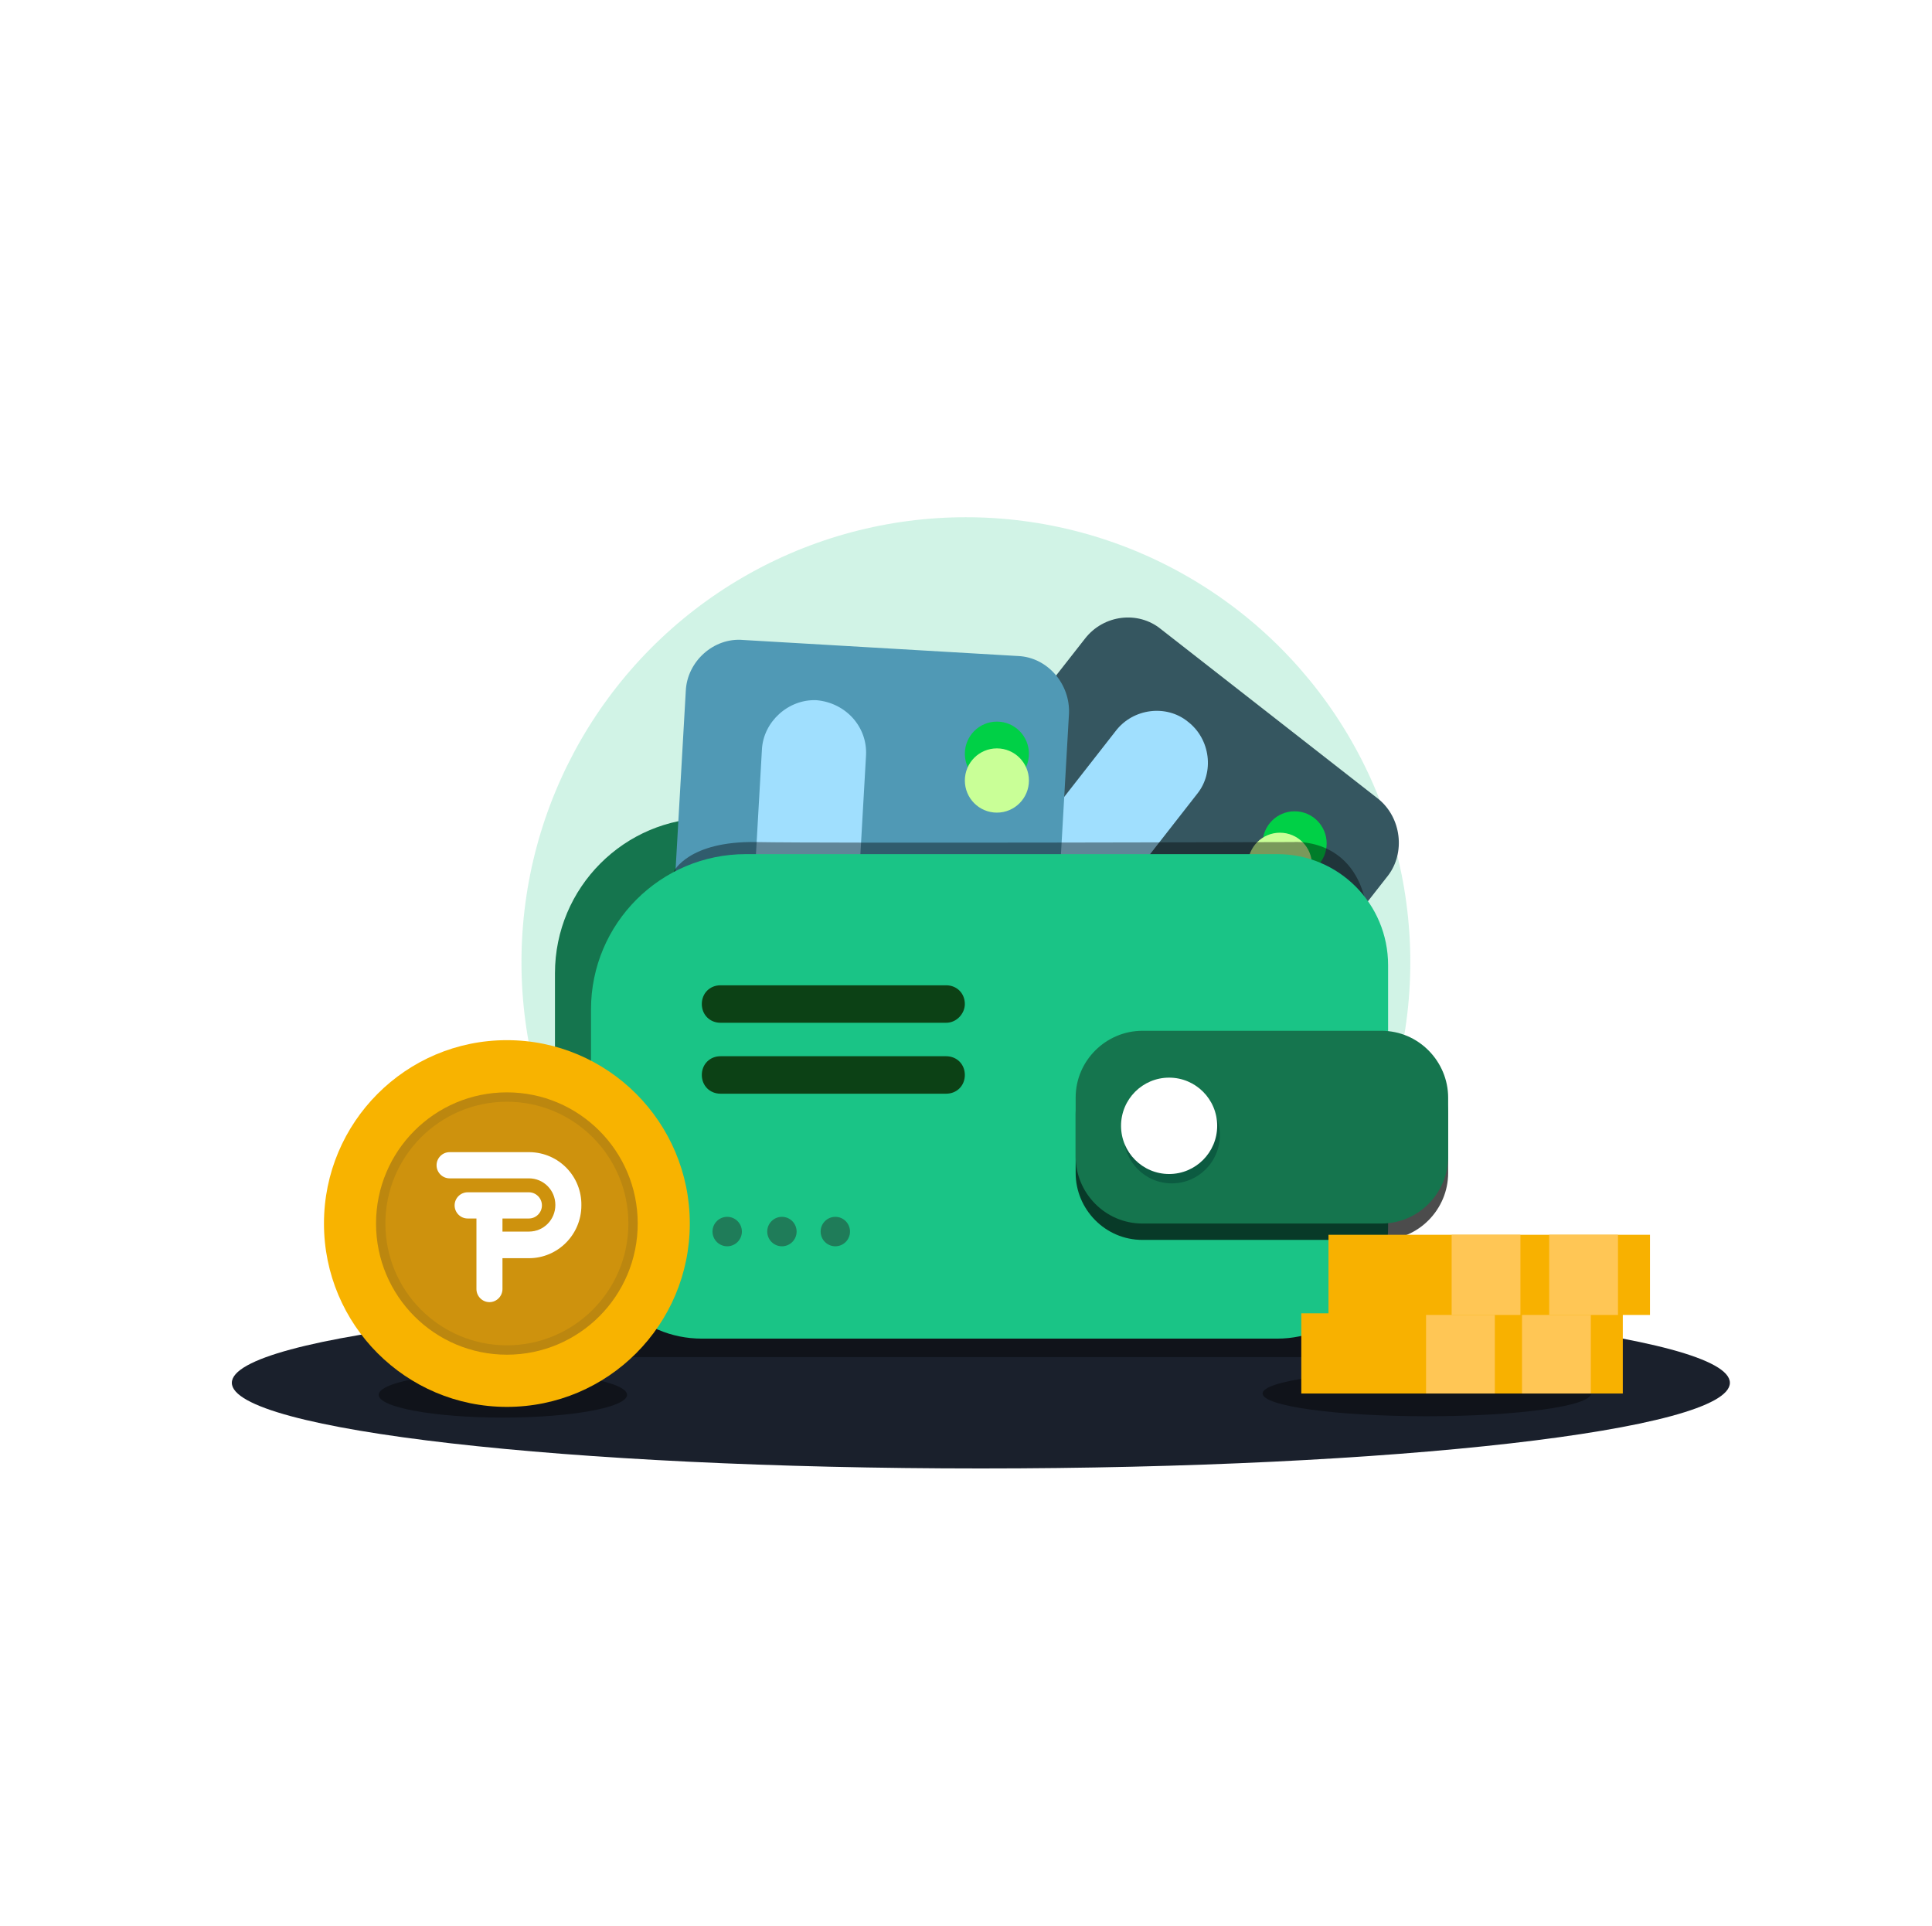 <svg width="325" height="324" viewBox="0 0 325 324" fill="none" xmlns="http://www.w3.org/2000/svg">
<g filter="url(#filter0_f_1743_18726)">
<ellipse cx="162.481" cy="161.842" rx="74.76" ry="74.842" fill="#1AC486" fill-opacity="0.2"/>
</g>
<path d="M165 247C234.588 247 291 240.549 291 232.592C291 224.634 234.588 218.184 165 218.184C95.412 218.184 39 224.634 39 232.592C39 240.549 95.412 247 165 247Z" fill="#1A202C"/>
<path opacity="0.4" d="M229.68 219.024H103.68V228.275H229.68V219.024Z" fill="black"/>
<path d="M208.575 219.084H111.997C101.666 219.084 93.356 210.754 93.356 200.398V163.702C93.356 149.294 105.035 137.587 119.409 137.587H208.799C219.131 137.587 227.441 145.917 227.441 156.273V200.398C227.216 210.754 218.906 219.084 208.575 219.084Z" fill="#15754E"/>
<path d="M233.501 147.268L180.047 215.482C176.902 219.534 171.063 220.21 167.244 217.058L130.635 188.467C126.592 185.315 125.918 179.462 129.063 175.634L182.517 107.42C185.662 103.368 191.501 102.693 195.319 105.845L231.929 134.436C235.747 137.588 236.421 143.441 233.501 147.268Z" fill="#355660"/>
<path d="M201.383 133.535L186.785 152.221C183.865 156.048 178.25 156.723 174.656 153.797C170.838 150.87 170.164 145.242 173.084 141.64L187.683 122.954C190.603 119.127 196.218 118.452 199.811 121.378C203.629 124.305 204.303 129.933 201.383 133.535Z" fill="#A0DFFE"/>
<path d="M179.824 120.028L174.883 206.477C174.658 211.43 170.166 215.482 165.225 215.032L118.958 212.33C114.016 212.105 109.974 207.603 110.423 202.65L115.364 116.2C115.589 111.248 120.081 107.195 125.022 107.646L171.289 110.347C176.23 110.572 180.049 115.075 179.824 120.028Z" fill="#5099B5"/>
<path d="M145.686 127.007L144.339 150.645C144.114 155.373 139.847 159.2 135.13 158.975C130.414 158.75 126.595 154.472 126.82 149.745L128.168 126.106C128.392 121.379 132.66 117.551 137.376 117.777C142.317 118.227 145.911 122.279 145.686 127.007Z" fill="#A0DFFE"/>
<path d="M217.781 147.268C220.758 147.268 223.171 144.849 223.171 141.865C223.171 138.881 220.758 136.462 217.781 136.462C214.804 136.462 212.391 138.881 212.391 141.865C212.391 144.849 214.804 147.268 217.781 147.268Z" fill="#00D046"/>
<path d="M215.308 150.87C218.285 150.87 220.699 148.451 220.699 145.467C220.699 142.483 218.285 140.064 215.308 140.064C212.331 140.064 209.918 142.483 209.918 145.467C209.918 148.451 212.331 150.87 215.308 150.87Z" fill="#C9FF97"/>
<path opacity="0.4" d="M113.342 146.593C113.342 146.593 115.812 141.415 127.267 141.64C138.721 141.865 217.556 141.64 217.556 141.64C217.556 141.64 227.213 140.739 229.684 151.546L113.342 146.593Z" fill="black"/>
<path d="M214.862 225.162H118.06C107.728 225.162 99.418 216.833 99.418 206.477V169.781C99.418 155.373 111.097 143.666 125.471 143.666H214.862C225.193 143.666 233.504 151.996 233.504 162.352V206.477C233.504 216.833 224.969 225.162 214.862 225.162Z" fill="#1AC486"/>
<path d="M232.378 208.556H192.175C185.886 208.556 180.945 203.378 180.945 197.3V187.394C180.945 181.091 186.111 176.138 192.175 176.138H232.378C238.667 176.138 243.608 181.316 243.608 187.394V197.3C243.608 203.378 238.667 208.556 232.378 208.556Z" fill="black" fill-opacity="0.7"/>
<path d="M232.378 205.801H192.175C185.886 205.801 180.945 200.623 180.945 194.545V184.639C180.945 178.336 186.111 173.383 192.175 173.383H232.378C238.667 173.383 243.608 178.561 243.608 184.639V194.545C243.608 200.623 238.667 205.801 232.378 205.801Z" fill="#15754E"/>
<path opacity="0.4" d="M84.593 238.445C96.129 238.445 105.48 236.732 105.48 234.618C105.48 232.504 96.129 230.791 84.593 230.791C73.057 230.791 63.705 232.504 63.705 234.618C63.705 236.732 73.057 238.445 84.593 238.445Z" fill="black"/>
<path opacity="0.4" d="M240.016 238.22C255.274 238.22 267.642 236.506 267.642 234.393C267.642 232.279 255.274 230.565 240.016 230.565C224.759 230.565 212.391 232.279 212.391 234.393C212.391 236.506 224.759 238.22 240.016 238.22Z" fill="black"/>
<path d="M197.117 199.048C201.582 199.048 205.202 195.419 205.202 190.943C205.202 186.467 201.582 182.838 197.117 182.838C192.651 182.838 189.031 186.467 189.031 190.943C189.031 195.419 192.651 199.048 197.117 199.048Z" fill="#0C5B41"/>
<path d="M196.668 197.472C201.133 197.472 204.753 193.843 204.753 189.367C204.753 184.891 201.133 181.263 196.668 181.263C192.202 181.263 188.582 184.891 188.582 189.367C188.582 193.843 192.202 197.472 196.668 197.472Z" fill="white"/>
<path d="M159.16 172.032H121.203C119.406 172.032 118.059 170.681 118.059 168.88C118.059 167.079 119.406 165.729 121.203 165.729H159.16C160.957 165.729 162.305 167.079 162.305 168.88C162.305 170.456 160.957 172.032 159.16 172.032Z" fill="#0C4115"/>
<path d="M159.16 183.964H121.203C119.406 183.964 118.059 182.613 118.059 180.812C118.059 179.011 119.406 177.661 121.203 177.661H159.16C160.957 177.661 162.305 179.011 162.305 180.812C162.305 182.613 160.957 183.964 159.16 183.964Z" fill="#0C4115"/>
<path d="M122.328 209.629C123.692 209.629 124.799 208.52 124.799 207.152C124.799 205.785 123.692 204.676 122.328 204.676C120.964 204.676 119.857 205.785 119.857 207.152C119.857 208.52 120.964 209.629 122.328 209.629Z" fill="#1F7C59"/>
<path d="M131.535 209.629C132.9 209.629 134.006 208.52 134.006 207.152C134.006 205.785 132.9 204.676 131.535 204.676C130.171 204.676 129.064 205.785 129.064 207.152C129.064 208.52 130.171 209.629 131.535 209.629Z" fill="#1F7C59"/>
<path d="M140.517 209.629C141.882 209.629 142.988 208.52 142.988 207.152C142.988 205.785 141.882 204.676 140.517 204.676C139.153 204.676 138.047 205.785 138.047 207.152C138.047 208.52 139.153 209.629 140.517 209.629Z" fill="#1F7C59"/>
<path d="M272.986 220.908H218.904V234.393H272.986V220.908Z" fill="#F8B100"/>
<path d="M267.605 220.908H256.035V234.393H267.605V220.908Z" fill="#FFC655"/>
<path d="M251.46 220.908H239.891V234.393H251.46V220.908Z" fill="#FFC655"/>
<path d="M277.559 207.693H223.477V221.178H277.559V207.693Z" fill="#F8B100"/>
<path d="M272.177 207.693H260.607V221.178H272.177V207.693Z" fill="#FFC655"/>
<path d="M255.765 207.693H244.195V221.178H255.765V207.693Z" fill="#FFC655"/>
<path d="M85.268 236.644C102.262 236.644 116.038 222.835 116.038 205.802C116.038 188.768 102.262 174.959 85.268 174.959C68.274 174.959 54.498 188.768 54.498 205.802C54.498 222.835 68.274 236.644 85.268 236.644Z" fill="#F8B300"/>
<path d="M85.267 227.864C97.423 227.864 107.277 217.986 107.277 205.801C107.277 193.617 97.423 183.739 85.267 183.739C73.11 183.739 63.256 193.617 63.256 205.801C63.256 217.986 73.11 227.864 85.267 227.864Z" fill="#BC870F"/>
<path d="M85.269 226.288C96.556 226.288 105.707 217.116 105.707 205.802C105.707 194.487 96.556 185.315 85.269 185.315C73.981 185.315 64.83 194.487 64.83 205.802C64.83 217.116 73.981 226.288 85.269 226.288Z" fill="#CE920D"/>
<path d="M167.697 132.185C170.674 132.185 173.087 129.766 173.087 126.781C173.087 123.797 170.674 121.378 167.697 121.378C164.72 121.378 162.307 123.797 162.307 126.781C162.307 129.766 164.72 132.185 167.697 132.185Z" fill="#00D046"/>
<path d="M167.697 136.687C170.674 136.687 173.087 134.268 173.087 131.284C173.087 128.3 170.674 125.881 167.697 125.881C164.72 125.881 162.307 128.3 162.307 131.284C162.307 134.268 164.72 136.687 167.697 136.687Z" fill="#C9FF97"/>
<path d="M89.114 193.797C89.043 193.797 89.043 193.797 89.114 193.797C89.043 193.797 89.043 193.797 88.973 193.797C88.973 193.797 88.973 193.797 88.902 193.797C88.902 193.797 88.902 193.797 88.832 193.797H88.761C88.69 193.797 88.62 193.797 88.549 193.797H75.628C74.428 193.797 73.439 194.792 73.439 196C73.439 197.208 74.428 198.203 75.628 198.203H88.549C88.62 198.203 88.69 198.203 88.761 198.203C88.832 198.203 88.902 198.203 88.973 198.203C91.444 198.203 93.421 200.193 93.421 202.68C93.421 205.167 91.444 207.157 88.973 207.157H84.525V204.954H88.973C90.173 204.954 91.162 203.959 91.162 202.751C91.162 201.543 90.173 200.548 88.973 200.548H82.336H78.664C77.464 200.548 76.475 201.543 76.475 202.751C76.475 203.959 77.464 204.954 78.664 204.954H80.147V207.157V211.634V216.822C80.147 218.03 81.135 219.024 82.336 219.024C83.536 219.024 84.525 218.03 84.525 216.822V211.634H88.973C93.845 211.634 97.799 207.654 97.799 202.751C97.869 197.848 93.986 193.868 89.114 193.797Z" fill="white"/>
<defs>
<filter id="filter0_f_1743_18726" x="0.721" y="0" width="323.52" height="323.684" filterUnits="userSpaceOnUse" color-interpolation-filters="sRGB">
<feFlood flood-opacity="0" result="BackgroundImageFix"/>
<feBlend mode="normal" in="SourceGraphic" in2="BackgroundImageFix" result="shape"/>
<feGaussianBlur stdDeviation="43.5" result="effect1_foregroundBlur_1743_18726"/>
</filter>
</defs>
</svg>
